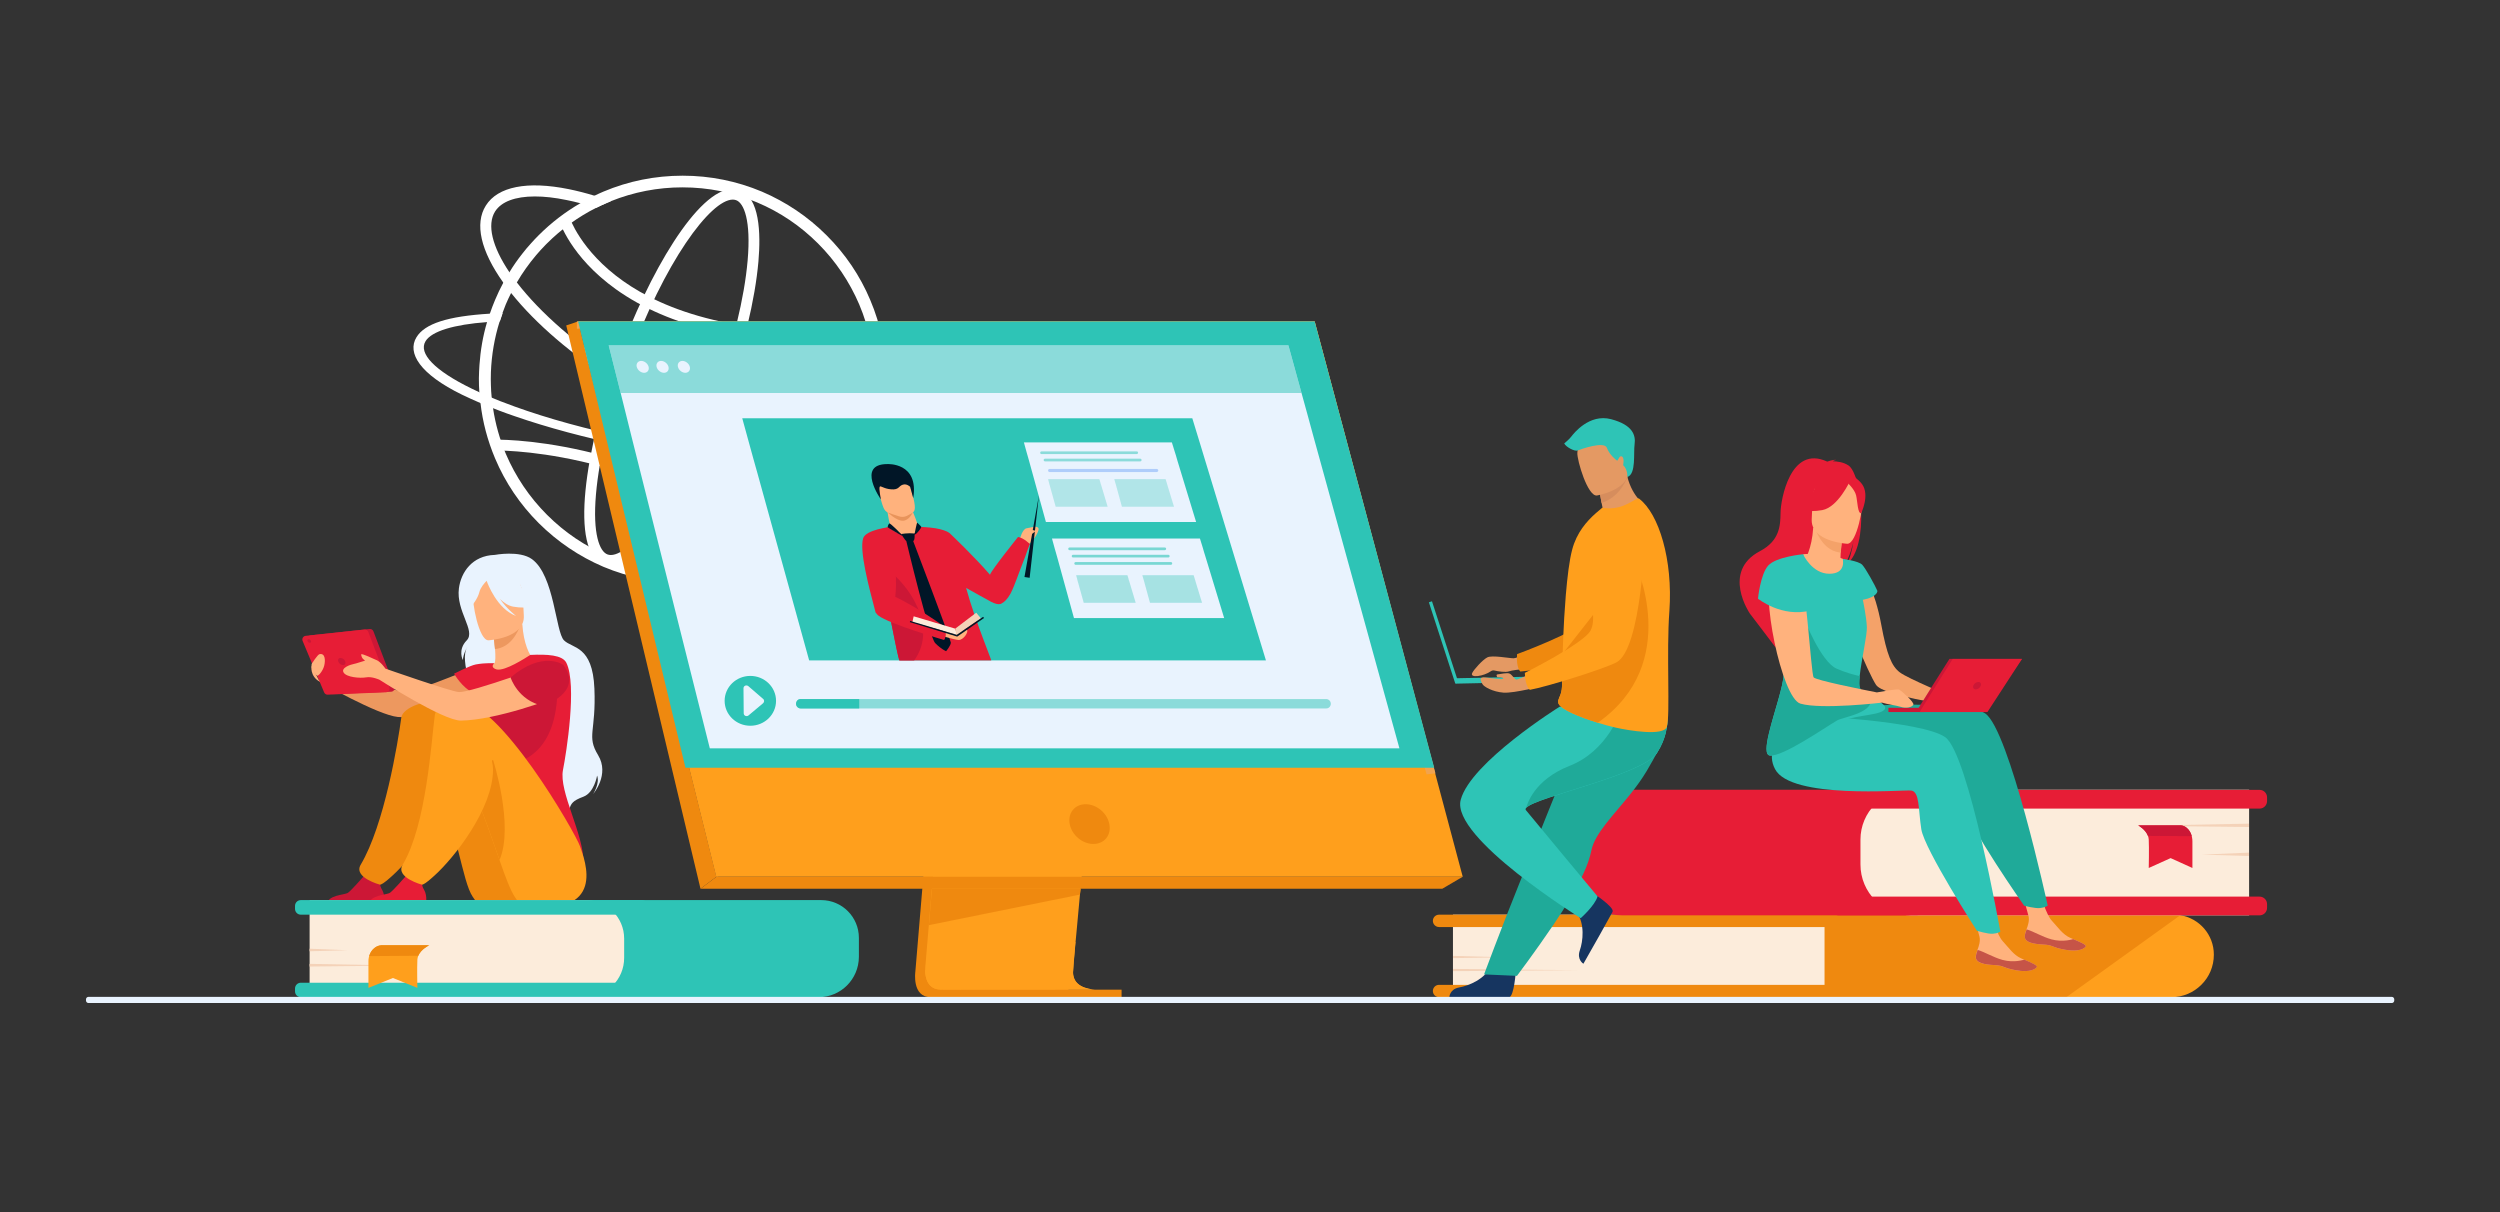 <?xml version="1.0" encoding="utf-8"?>
<!-- Generator: Adobe Illustrator 22.1.0, SVG Export Plug-In . SVG Version: 6.00 Build 0)  -->
<svg version="1.1" id="Layer_1" xmlns="http://www.w3.org/2000/svg" xmlns:xlink="http://www.w3.org/1999/xlink" x="0px" y="0px"
	 viewBox="0 0 2227 1080" style="enable-background:new 0 0 2227 1080;" xml:space="preserve">
<rect x="0" y="0" width="2227" height="1080" fill="#333333" stroke="none"/>
<style type="text/css">
	.st0{fill:#ED985F;}
	.st1{fill:#E9F3FE;}
	.st2{fill:#FFB27D;}
	.st3{fill:#E71D36;}
	.st4{fill:#EF890F;}
	.st5{fill:#CC1736;}
	.st6{fill:#FF9F1C;}
	.st7{fill:#FFFFFF;}
	.st8{fill:#FCECDB;}
	.st9{fill:#F4D2B8;}
	.st10{fill:#2EC4B6;}
	.st11{fill:#F1A34F;}
	.st12{opacity:0.5;}
	.st13{opacity:0.6;}
	.st14{fill:#AFCDFB;}
	.st15{fill:#E49963;}
	.st16{fill:#163560;}
	.st17{fill:#1FAA99;}
	.st18{fill:#D68D5D;}
	.st19{fill:#F4A269;}
	.st20{fill:#C65447;}
	.st21{clip-path:url(#SVGID_2_);fill:#FFB27D;}
	.st22{clip-path:url(#SVGID_2_);fill:#E71D36;}
	.st23{clip-path:url(#SVGID_2_);fill:#CC1736;}
	.st24{clip-path:url(#SVGID_2_);fill:#E8945B;}
	.st25{clip-path:url(#SVGID_2_);fill:#011627;}
	.st26{clip-path:url(#SVGID_2_);fill:#D35C2B;}
	.st27{clip-path:url(#SVGID_2_);fill:#FCECDB;}
	.st28{clip-path:url(#SVGID_2_);fill:#F4D2B8;}
	.st29{clip-path:url(#SVGID_2_);}
	.st30{fill:#BC3F3F;}
	.st31{fill:#E58638;}
	.st32{fill:#EE9849;}
	.st33{fill:#A02E2E;}
	.st34{fill:#E8945B;}
	.st35{fill:#2C3A64;}
	.st36{fill:#D35C2B;}
	.st37{fill:#1C468A;}
</style>
<g id="illustration_1_">
	<g id="girl_2_1_">
		<path class="st0" d="M431.8,590.4c0,0-60,26.1-70.9,25.7c-10.9-0.5-78-20.4-78-20.4l1.7,11.5c0,0,51.8,29.8,69.9,31.5
			c17.8,1.7,78.7-16,84.6-19.7C445,615.1,448.9,594.1,431.8,590.4z"/>
		<path class="st1" d="M440.8,494.3c0,0,22.1-4.2,33.1,3.8c20,14.6,21,64.8,28.5,72.3c7.5,7.5,25.5,4.3,27.1,43
			c1.6,38.7-7.2,42,3.3,59.3c10.5,17.3-4.4,34.6-4.4,34.6s6.1-9.5,3.5-16.4c0,0-2.5,15.2-12.2,18.8c-9.7,3.6-11.1,6.2-12.6,11.4
			c0,0-82.4-42.2-82.5-72.2c-0.1-29.9-16.2-59.6-8.3-72.6c0,0-3.5,5.6-4,11.7c0,0-4.8-9.1,3.5-17.6c8.2-8.5-9.7-26-7-46.3
			C410.6,510.1,420.4,494.9,440.8,494.3z"/>
		<path class="st2" d="M424.5,618.9c5.3,3.7,11.9,6.7,20.2,8.6c31.1,7.2,43-19.1,47.5-37.1c-4.2-2.4-8.2-3-10.5-3.2
			c-2.2-0.3-4.6-0.4-6.6-0.5c-3.5-2.7-8.7-13.6-9.8-30.6l-1.5,0.4l-24.5,6.7c0,0,1.1,7.8,1.7,15.1c0.4,5.8,0.5,11.3-0.6,12.6
			c-1.9,0.4-3.1,0.7-3.1,0.7s0,0,0,0C436.9,592.1,429.8,603.8,424.5,618.9z"/>
		<path class="st0" d="M439.2,563.1c0,0,1.1,7.8,1.7,15.1c13.9-1.4,20.3-14.6,22.8-21.8L439.2,563.1z"/>
		<path class="st2" d="M435.1,570.4c0,0,32.9-1.8,31.5-22.3c-1.4-20.5,1.8-34.5-19.3-34.2c-21.1,0.3-24.6,8.4-25.8,15.4
			C420.3,536.2,426.5,570.4,435.1,570.4z"/>
		<path class="st1" d="M421.6,517.8c4.6-6.5,8.6-5.5,10.9-3.8c17.3-11.2,29.9,2.6,29.9,2.6c3.3,14.5,14.5,22.2,14.5,22.2
			s-5.7,4.1-19.8,1.6c-4.3-0.8-8.3-3.5-11.8-6.9c6.3,9,14.4,15.2,14.4,15.2c-17.1-6.4-25.3-28.9-26.2-31.3
			c-1.9,1.9-5.6,6.1-6.5,10.1c-1.3,5.3-6.7,13.7-9.9,13.5C417.2,540.9,414.7,527.5,421.6,517.8z"/>
		<path class="st3" d="M501.5,685.9c3-15.2,12.7-75.9,3-95.5c-3.5-7-17.1-7.7-32.1-7c-4.7,3-22.4,14.4-29.7,13c-0.1,0-0.2,0-0.4-0.1
			c-3.4-0.9-4.7-3.3-1.9-5.4c0,0-7.4-0.7-16.6,1c-5.2,1-19.3,8.2-19.3,8.2s7.1,12.8,17.5,17.2c-1.8,15.9,0.9,22.9,17.3,59.5
			c13.9,31-1.9,58.9-1.9,58.9s81.9,65.8,82.3,32.3C520,742.8,497.7,705.3,501.5,685.9z"/>
		<g>
			<path class="st4" d="M433.3,807.3c-4.5-0.5-8.5-2.9-11-6.7c-0.4-0.6-0.8-1.2-1.3-1.9c-9.3-14.1-12.9-57.3-33.9-103.4
				c-5.1-11.2-23.4-13.2-28.4-25.9c0,0-12.3-41.1,23.5-42.3c35.9-1.2,96,114.3,97,126.4C480.1,765.3,502.9,815.2,433.3,807.3z"/>
		</g>
		<path class="st5" d="M290.8,806.4h51c0,0,1.9-8.1-1.4-13.7c-3-4.9-1.8-7.7,0.4-11.7c-2.3,0.9-5.3,1.8-8.6,1.6
			c-2.5-0.1-5.2-1.3-7.6-2.7c-2.2,2.5-11.6,13.2-14.5,15.3C306.7,797.6,291.8,796.7,290.8,806.4z"/>
		<path class="st5" d="M496.1,606.3c0,0,6.6,60.4-36.4,73.1c-43.1,12.7-55.3-55.6-20.5-60.5C473.9,614,496.1,606.3,496.1,606.3z"/>
		<g>
			<path class="st4" d="M357.5,639.1c-3.1,23-15.1,95.7-36.2,131.2c-6.8,11.4,17.2,17.8,17.3,17.8c3.2-0.8,8.6-6,11.1-8.2
				c17.2-15.5,52.1-59.3,52.1-94.5c0-17.1,0.3-49.9-12.2-58.2C381.9,622.1,358.8,629.9,357.5,639.1z"/>
		</g>
		<g>
			<path class="st6" d="M463.7,806.4c0,0-1.9-2.6-5.2-7.6c-3.9-5.9-8.3-17.6-13.5-32.6c-5.5-15.7-12.1-35.1-20.3-55.3
				c-2.5-6.2-5.2-12.5-8.1-18.8c-5.1-11.2-19.2-9.7-24.2-22.3c0,0-19.5-43.9,16.3-45.1c35.9-1.2,104,117.5,107.9,129
				C521,766.2,541.9,818.4,463.7,806.4z"/>
		</g>
		<path class="st3" d="M328.2,806.4h51c0,0,1.9-8.1-1.4-13.7c-3-4.9-1.8-7.7,0.4-11.7c-2.3,0.9-5.3,1.8-8.6,1.6
			c-2.5-0.1-5.2-1.3-7.6-2.7c-2.2,2.5-11.6,13.2-14.5,15.3C344.1,797.6,329.3,796.7,328.2,806.4z"/>
		<g>
			<path class="st4" d="M445,766.1c-5.5-15.7-12.1-35.1-20.3-55.3c2.1-15.3,6.8-28.6,14.5-34C439.2,676.8,458.1,735.3,445,766.1z"/>
		</g>
		<g>
			<path class="st6" d="M387.3,637.4c-3.1,23-7.4,97.4-28.6,132.9c-6.8,11.4,17.2,17.8,17.3,17.8c3.2-0.8,8.6-6,11.1-8.2
				c17.2-15.5,52.1-59.3,52.1-94.5c0-17.1-20.1-48.5-32.6-56.8C398.9,623.4,388.5,628.3,387.3,637.4z"/>
		</g>
		<g>
			<path class="st5" d="M276.9,565.9l52.3-5.6c1.5-0.2,3,0.7,3.5,2.2l18.7,49.1c0.8,2.2-0.7,4.5-3,4.6l-51.9,2.1
				c-1.4,0.1-2.7-0.8-3.2-2.1l-19.1-45.7C273.2,568.5,274.6,566.1,276.9,565.9z"/>
			<path class="st3" d="M272.3,566.4l52.3-5.6c1.5-0.2,3,0.7,3.5,2.2l18.7,49.1c0.8,2.2-0.7,4.5-3,4.6l-51.9,2.1
				c-1.4,0.1-2.7-0.8-3.2-2.1L269.6,571C268.7,568.9,270.1,566.6,272.3,566.4z"/>
			<path class="st5" d="M301.3,589.3c-0.6-1.8,0.3-3.2,2-3.2c1.8,0,3.7,1.4,4.3,3.2c0.6,1.8-0.3,3.2-2,3.2S301.9,591.1,301.3,589.3z
				"/>
			<path class="st5" d="M273.9,571c-0.3-0.9,0.1-1.6,1-1.6s1.8,0.7,2.1,1.6c0.3,0.9-0.1,1.6-1,1.6S274.2,571.9,273.9,571z"/>
		</g>
		<path class="st2" d="M492.1,590.4c0,0-72.4,26.7-83.3,26.1c-7-0.4-65.5-20.9-65.5-20.9s-4.3-6.7-9.1-8.1c0,0-8.3-3.8-10.7-4.5
			c-2.4-0.7-1.9,0-1.2,2.3c0.4,1.2,1.7,2.3,2.9,3.2c-4,1.1-7.9,2.6-9.8,2.9c-3.1,0.6-11.9,3.4-9.3,7.7c2.6,4.3,14.7,5.2,20,4.3
			c5.2-1,11.9,2.1,11.9,2.1s56.9,36.6,72.6,36.4c30.9-0.4,83-19.3,88.9-23C505.3,615.1,509.2,594.1,492.1,590.4z"/>
		<path class="st2" d="M277.7,591.3c0,0,5.2-8.3,7-8.6c5.2-1,5.2,5.9,4.1,10.3c-1.2,4.8-5.2,9.3-6.3,8.9
			C281.3,601.4,276.5,595.7,277.7,591.3z"/>
		<path class="st2" d="M277.5,593c0,0-1.7,9.3,7.2,14.2L277.5,593z"/>
		<path class="st5" d="M454.8,603.5c0,0,6.5,20.5,28.7,25.2c0,0,36.7-11.3,18.4-36.3C501.9,592.3,483.9,578.9,454.8,603.5z"/>
	</g>
	<g>
		<g>
			<g>
				<g>
					<path class="st7" d="M437.2,337.8c0-2.1,0-4.2,0.1-6.3c0.6-15.5,3.2-30.7,7.8-45.3c-3.9,0.1-7.6,0.4-11.2,0.6
						c-3.7,12.4-5.9,25.3-6.8,38.3c-0.3,3.9-0.4,7.7-0.5,11.6v1c0,3.9,0.1,7.8,0.4,11.7c3.5,1.7,7.2,3.2,11,4.8
						c-0.4-3.7-0.6-7.4-0.7-11.1C437.3,341.3,437.2,339.6,437.2,337.8z M775.2,267.2c-9.1-21.6-22.2-41-38.9-57.6
						c-16.7-16.7-36.1-29.7-57.6-38.9c-22.4-9.4-46.1-14.2-70.6-14.2c-24.5,0-48.3,4.8-70.6,14.2c-2.7,1.2-5.3,2.3-7.9,3.6
						c-4.3,2.1-8.5,4.3-12.6,6.7c-13.5,7.8-26,17.4-37.2,28.6c-2.3,2.3-4.6,4.7-6.8,7.2c-2.8,3-5.4,6.2-7.9,9.4
						c-4.1,5.2-7.8,10.5-11.2,16.1c-1.9,3.1-3.7,6.3-5.5,9.4c-2.7,5-5.2,10.2-7.4,15.5c-1.7,4-3.2,8-4.6,12.1
						c-0.9,2.5-1.7,5-2.4,7.5c-3.7,12.4-5.9,25.3-6.8,38.3c-0.3,3.9-0.4,7.7-0.5,11.6v1c0,3.9,0.1,7.8,0.4,11.7
						c0.2,3.2,0.5,6.4,0.9,9.5c1.9,17,6.3,33.5,13,49.4c9.1,21.6,22.2,41,38.9,57.7c16.7,16.6,36.1,29.7,57.6,38.9
						c22.4,9.4,46.1,14.2,70.6,14.2c24.5,0,48.2-4.8,70.6-14.2c21.6-9.2,41-22.2,57.6-38.9c16.2-16.2,29.1-35.1,38.1-56
						c0.2-0.6,0.5-1.2,0.7-1.7c1-2.4,2-4.8,2.9-7.2c7.6-20.2,11.4-41.5,11.4-63.4C789.5,313.3,784.7,289.5,775.2,267.2z M765.6,404
						c0,0.1,0,0.1-0.1,0.2c-1.2,2.7-2.3,5.3-3.6,8c-8.3,17.2-19.4,32.7-33,46.4c-15.7,15.7-33.9,28-54.3,36.6
						c-21.1,8.9-43.4,13.4-66.5,13.4c-23.1,0-45.4-4.5-66.5-13.4c-20.4-8.6-38.6-20.9-54.3-36.6c-15.7-15.7-28-34-36.7-54.3
						c-5.5-13.1-9.3-26.7-11.4-40.7c-0.5-3.1-0.9-6.2-1.2-9.3c-0.4-3.7-0.6-7.4-0.7-11.1c0-1.8-0.1-3.5-0.1-5.3c0-2.1,0-4.2,0.1-6.3
						c0.6-15.5,3.2-30.7,7.8-45.3c0.8-2.5,1.6-4.9,2.5-7.4c0.9-2.5,1.9-5.1,2.9-7.6c1.5-3.5,3.1-7,4.8-10.3c1.6-3.2,3.3-6.4,5.1-9.4
						c5-8.6,10.8-16.7,17.2-24.3c2.7-3.1,5.4-6.2,8.3-9.1c0.4-0.4,0.8-0.8,1.2-1.2c13-13,27.8-23.7,44-31.9
						c3.4-1.7,6.8-3.3,10.3-4.7c0.9-0.4,1.9-0.8,2.8-1.2c20.2-8.1,41.7-12.3,63.7-12.3c23.1,0,45.4,4.5,66.5,13.4
						c20.4,8.6,38.6,20.9,54.3,36.6c15.7,15.7,28,34,36.7,54.3c8.9,21,13.4,43.4,13.4,66.5C778.9,360.8,774.5,383.1,765.6,404z"/>
				</g>
				<g>
					<path class="st7" d="M809,374.3l-14-0.3c4.5,5.8,5.5,11.2,2.7,15.8c-2.8,4.7-9.5,8.5-19.6,11.4c-3.7,1.1-7.8,2-12.4,2.9
						c-12.3,2.2-27.6,3.5-45.5,3.7c-45.3,0.6-101.6-5.6-158.4-17.3c-38.3-7.9-73.6-17.6-103.2-28.3c-4.5-1.6-8.9-3.3-13.1-4.9
						c-2.5-1-4.9-2-7.3-3c-3.8-1.6-7.5-3.1-11-4.8c-2.5-1.1-4.9-2.3-7.2-3.4c-32.6-15.9-47.6-31.3-40.9-42.2c5.4-8.8,25-14.8,55-17
						c3.6-0.2,7.3-0.5,11.2-0.6c0.8-2.5,1.6-4.9,2.5-7.4c-3.9,0.1-7.7,0.3-11.3,0.5c-37.8,2.3-58.1,8.9-65.5,21
						c-8.6,14,3.1,32.9,40.6,51.2c5.2,2.5,10.7,5,16.5,7.5c3.6,1.5,7.4,3,11.3,4.6c1.8,0.7,3.6,1.4,5.4,2.1
						c4.4,1.7,8.9,3.3,13.6,4.9c29.1,10.1,63,19.2,99.4,26.7c50.9,10.4,101.4,16.6,144.7,17.6c6.4,0.2,12.5,0.2,18.5,0.1
						c15.5-0.2,29.3-1.1,41.2-2.8c4.5-0.6,8.7-1.3,12.6-2.2c18.5-3.8,30.6-9.8,35.5-17.7C813.3,386.9,812.9,380.8,809,374.3z"/>
				</g>
				<g>
					<path class="st7" d="M731.4,369.9c-0.2,0.3-0.4,0.7-0.6,1c-5.6,8.8-18,13.4-35.4,13.4c-8.3,0-17.8-1-28.3-3.2
						c-34.3-7-74.8-24.4-114.1-49.2c-38.6-24.3-71.4-52.8-92.6-80.3c-0.4-0.5-0.7-1-1.1-1.4c-2-2.7-3.9-5.3-5.6-7.8
						c-15.4-22.9-20-42.3-12.7-54c5.6-8.8,18-13.4,35.4-13.4c8.3,0,17.8,1,28.3,3.2c4,0.8,8,1.7,12.1,2.8c4.7,1.2,9.5,2.6,14.3,4.2
						c3.4-1.7,6.8-3.3,10.3-4.8c0.9-0.4,1.9-0.8,2.8-1.1c-5-1.8-10-3.5-14.8-5c-7.8-2.4-15.4-4.3-22.7-5.8
						c-37-7.5-63.3-2.3-73.9,14.6c-10.2,16.1-4.6,40.4,15.5,68.6c1,1.4,2.1,2.9,3.2,4.4c1.2,1.6,2.5,3.3,3.8,4.9
						c21.8,27.3,54.4,55.3,92.4,79.2c40.3,25.4,82,43.3,117.4,50.5c11.1,2.2,21.2,3.4,30.2,3.4c21.1,0,36.3-6.1,43.8-18
						c1.2-2,2.2-4,3-6.2H731.4z"/>
				</g>
				<g>
					<path class="st7" d="M544.1,504.1c-2.1,0-4.2-0.4-6.2-1.1c-31.1-11.3-16.7-103.3,12.6-184.2c27.1-74.8,71-150.5,102.3-150.5
						c2.1,0,4.2,0.4,6.2,1.1c17.7,6.4,18.8,38.1,16.6,63.6c-3,34-13.3,76.9-29.2,120.6C619.2,428.3,575.4,504.1,544.1,504.1z
						 M652.8,177.8c-19.7,0-60.9,55.1-93.2,144.2c-15.6,43-25.8,84.9-28.7,118.2c-3.1,35.7,3.3,51.2,10.3,53.7
						c0.9,0.3,1.8,0.5,2.9,0.5c19.7,0,60.9-55.1,93.2-144.2c15.6-43,25.8-84.9,28.7-118.2c3.1-35.7-3.3-51.2-10.3-53.7
						C654.8,178,653.8,177.8,652.8,177.8z"/>
				</g>
				<g>
					<path class="st7" d="M729.7,304.8c-34.7,0-66.3-3.3-94.6-9.9c-33.8-7.9-62.9-20.4-86.4-37.2c-40.5-29-50.4-60.5-50.8-61.9
						l9.2-2.8c0.1,0.3,9.7,30.2,47.9,57.3c35.5,25.2,103.6,53,226.5,42.5l0.8,9.6C764,304,746.5,304.8,729.7,304.8z"/>
				</g>
				<g>
					<path class="st7" d="M695.6,493.5c-67.2-50-133.6-72.4-177.4-82.4c-47.4-10.8-79.1-9.8-79.4-9.8l-0.4-9.6
						c1.3-0.1,33.3-1.1,81.9,10c44.7,10.2,112.5,33,181,84.1L695.6,493.5z"/>
				</g>
			</g>
		</g>
	</g>
	<g>
		<g>
			<path class="st6" d="M1972.1,850.4c0,10.5-4.2,20-11.1,26.8c-6.9,6.9-16.3,11.1-26.8,11.1h-309v-73.5h311.3
				c1.9,0,3.9,0.2,5.7,0.5C1959.2,818,1972.1,832.7,1972.1,850.4z"/>
		</g>
		<path class="st8" d="M1682.6,851.1c0,10.2-4.1,19.5-10.8,26.2c0,0-0.1,0.1-0.1,0.1c-6.7,6.7-16,10.9-26.3,10.9h-351.1v-73.5h351.9
			c10.2,0,19.4,4.2,26.1,11C1678.6,832.3,1682.6,841.3,1682.6,851.1z"/>
		<g>
			<path class="st4" d="M1711.8,882.8c0,1.5-0.6,2.9-1.6,3.9c-1,1-2.4,1.6-3.9,1.6h-424.4c-3,0-5.5-2.5-5.5-5.5
				c0-1.5,0.6-2.9,1.6-3.9c1-1,2.4-1.6,3.9-1.6h424.4C1709.3,877.3,1711.8,879.8,1711.8,882.8z"/>
		</g>
		<g>
			<path class="st4" d="M1711.8,820.3c0,1.5-0.6,2.9-1.6,3.9c-1,1-2.4,1.6-3.9,1.6h-424.4c-3,0-5.5-2.5-5.5-5.5
				c0-1.5,0.6-2.9,1.6-3.9c1-1,2.4-1.6,3.9-1.6h424.4C1709.3,814.8,1711.8,817.2,1711.8,820.3z"/>
		</g>
		<polygon class="st9" points="1294.4,851.5 1341.4,852.8 1294.4,853.5 		"/>
		<polygon class="st9" points="1294.4,863.1 1406.3,864.3 1294.4,865.1 		"/>
		<g>
			<path class="st4" d="M1942.3,815.2l-101.6,73.1h-215.4v-73.5h311.3C1938.5,814.8,1940.4,814.9,1942.3,815.2z"/>
		</g>
	</g>
	<g>
		<g>
			<g>
				<path class="st10" d="M729.2,888.3H514.7v-86.5h216.8c18.6,0,33.6,15.1,33.6,33.6v17C765,872.3,749,888.3,729.2,888.3z"/>
			</g>
			<path class="st8" d="M520.9,888.3H275.8v-86.5h245.9c19,0,34.3,15.4,34.3,34.3v17C556.1,872.6,540.3,888.3,520.9,888.3z"/>
			<g>
				<path class="st10" d="M571.9,888.3H268c-2.9,0-5.2-2.3-5.2-5.2v-2.5c0-2.9,2.3-5.2,5.2-5.2h303.9c2.9,0,5.2,2.3,5.2,5.2v2.5
					C577.1,886,574.8,888.3,571.9,888.3z"/>
			</g>
			<g>
				<path class="st10" d="M571.9,814.8H268c-2.9,0-5.2-2.3-5.2-5.2V807c0-2.9,2.3-5.2,5.2-5.2h303.9c2.9,0,5.2,2.3,5.2,5.2v2.5
					C577.1,812.4,574.8,814.8,571.9,814.8z"/>
			</g>
		</g>
		<polygon class="st9" points="275.8,845.1 309.8,846.5 275.8,847.4 		"/>
		<polygon class="st9" points="275.8,858.6 356.7,860.1 275.8,861 		"/>
	</g>
	<g>
		<path class="st4" d="M846.9,490.4l-31.5,375.1c0,0-3.3,22.7,13.6,22.8c27.8,0.1,138.4,0,138.4,0s-20.9-4.7-20.7-15.4
			c0.3-12.6,36.9-386,36.9-386L846.9,490.4z"/>
	</g>
	<g>
		<path class="st6" d="M976.3,881.5c-5.5,0-111.1,0.3-138.2,0c-11.8-0.1-13.9-10.5-14-17.2c0-3.2,0.4-5.6,0.4-5.6l0.8-9.7l2.1-24.8
			l1.8-22l2.4-28.2l2-23.8l22.4-266.5l136.7-3.5c0,0-15.4,156.3-26.3,270.1c-1.2,12.7-2.4,24.8-3.4,36.2c-0.3,3.6-0.7,7.2-1,10.6
			c-1,10.8-1.9,20.6-2.7,29.4c-0.4,4.6-0.8,8.9-1.2,12.8c-1.4,15.3-2.2,25.1-2.2,27c0,1.1,0.1,2.1,0.3,3
			C958.4,881.1,974.3,881.5,976.3,881.5z"/>
	</g>
	<g>
		<polygon class="st6" points="515,286.3 591.8,595 602.4,637.2 638.2,781 1303,781 1171.1,286.3 		"/>
	</g>
	<g>
		<polygon class="st4" points="515,286.3 504.4,289.9 624,791.7 638.2,781 		"/>
	</g>
	<g>
		<polygon class="st4" points="624,791.7 1284.8,791.7 1303,781 638.2,781 		"/>
	</g>
	<g>
		<rect x="856" y="881.6" class="st4" width="143.1" height="6.8"/>
	</g>
	<polygon class="st11" points="1270.8,689.8 1162.9,292.8 513.9,292.8 513.9,286.3 1171.1,286.3 1278.7,688.9 	"/>
	<g>
		<polygon class="st4" points="962.7,791.7 962,796.9 827.5,824.1 829.3,802.1 830.2,791.7 		"/>
	</g>
	<g>
		<path class="st6" d="M976.3,881.5c-5.5,0-111.1,0.3-138.2,0c-11.8-0.1-13.9-10.5-14-17.2l133.9-25.2c-1.4,15.3-2.2,25.1-2.2,27
			c0,1.1,0.1,2.1,0.3,3C958.4,881.1,974.3,881.5,976.3,881.5z"/>
	</g>
	<g>
		<polygon class="st6" points="930.2,680.8 638.2,781 602.4,637.2 		"/>
	</g>
	<g>
		<polygon class="st10" points="515,286.3 1171.1,286.3 1277.6,683.9 610.6,683.9 		"/>
	</g>
	<g>
		<path class="st4" d="M988.2,734.1c-1.9-9.8-11.3-17.7-21.1-17.7c-9.7,0-16.1,7.9-14.2,17.7c1.9,9.8,11.3,17.7,21.1,17.7
			S990.1,743.9,988.2,734.1z"/>
	</g>
	<polygon class="st1" points="1246.6,666.6 632.3,666.6 562.7,389.5 557.4,368.2 552.9,350.1 542.2,307.6 1147.7,307.6 
		1159.4,350.1 1164.4,368.2 1170.2,389.5 	"/>
	<g class="st12">
		<polygon class="st10" points="1159.4,350.1 552.9,350.1 542.2,307.6 1147.7,307.6 		"/>
	</g>
	<path class="st1" d="M567.2,326.8c-0.7-2.9,1.1-5.3,4-5.3c2.9,0,5.9,2.4,6.6,5.3c0.7,2.9-1.1,5.3-4,5.3
		C570.9,332.1,568,329.7,567.2,326.8z"/>
	<path class="st1" d="M584.9,326.8c-0.7-2.9,1.1-5.3,4-5.3c2.9,0,5.9,2.4,6.6,5.3c0.7,2.9-1.1,5.3-4,5.3
		C588.6,332.1,585.6,329.7,584.9,326.8z"/>
	<path class="st1" d="M603.9,326.8c-0.7-2.9,1.1-5.3,4-5.3c2.9,0,5.9,2.4,6.6,5.3c0.7,2.9-1.1,5.3-4,5.3
		C607.6,332.1,604.6,329.7,603.9,326.8z"/>
	<g>
		<g>
			<path class="st10" d="M645.5,624.3c0-12.3,10.3-22.2,22.9-22.2s22.9,9.9,22.9,22.2c0,12.3-10.3,22.2-22.9,22.2
				S645.5,636.6,645.5,624.3z"/>
		</g>
		<path class="st1" d="M666.6,611.2l13.2,11.4c1.2,1,1.1,2.8,0,3.8l-13,10.9c-1.7,1.4-4.3,0.3-4.3-1.9l-0.2-22.3
			C662.3,610.9,664.9,609.8,666.6,611.2z"/>
		<g class="st12">
			<path class="st10" d="M1185.5,626.9c0,1.2-0.5,2.2-1.2,3c-0.8,0.8-1.8,1.2-3,1.2h-468c-2.3,0-4.2-1.9-4.2-4.2
				c0-1.1,0.5-2.2,1.2-3c0.8-0.8,1.8-1.2,3-1.2h468C1183.6,622.7,1185.5,624.6,1185.5,626.9z"/>
		</g>
		<g>
			<path class="st10" d="M765.4,622.7v8.4h-52.1c-2.3,0-4.2-1.9-4.2-4.2c0-1.1,0.5-2.2,1.2-3c0.8-0.8,1.8-1.2,3-1.2H765.4z"/>
		</g>
	</g>
	<g>
		<polygon class="st10" points="1127.7,588.3 720.8,588.3 674.8,421.8 671.2,409 668.2,398.1 661.2,372.6 1062.1,372.6 
			1069.9,398.1 1073.2,409 1077.1,421.8 		"/>
	</g>
	<g>
		<polygon class="st1" points="1065.5,465 931.7,465 916.6,410.2 915.4,406 914.4,402.5 912.1,394.1 1043.9,394.1 1046.5,402.5 
			1047.6,406 1048.8,410.2 		"/>
		<g class="st12">
			<g class="st13">
				<polygon class="st10" points="986.7,451.4 940.4,451.4 935.1,432.4 934.7,431 934.4,429.7 933.6,426.8 979.3,426.8 980.2,429.7 
					980.5,431 981,432.4 				"/>
			</g>
			<g class="st13">
				<polygon class="st10" points="1045.8,451.4 999.4,451.4 994.2,432.4 993.8,431 993.4,429.7 992.6,426.8 1038.3,426.8 
					1039.2,429.7 1039.6,431 1040,432.4 				"/>
			</g>
			<g>
				<path class="st10" d="M1012.6,404.5h-84.8c-0.7,0-1.2-0.5-1.2-1.2l0,0c0-0.7,0.5-1.2,1.2-1.2h84.8c0.7,0,1.2,0.5,1.2,1.2l0,0
					C1013.8,403.9,1013.2,404.5,1012.6,404.5z"/>
			</g>
			<g>
				<path class="st10" d="M1015.7,411h-84.8c-0.7,0-1.2-0.5-1.2-1.2l0,0c0-0.7,0.5-1.2,1.2-1.2h84.8c0.7,0,1.2,0.5,1.2,1.2l0,0
					C1016.9,410.5,1016.4,411,1015.7,411z"/>
			</g>
		</g>
	</g>
	<path class="st14" d="M1030.4,420.5h-95.4c-0.7,0-1.4-0.6-1.4-1.4l0,0c0-0.7,0.6-1.4,1.4-1.4h95.4c0.7,0,1.4,0.6,1.4,1.4l0,0
		C1031.7,419.9,1031.1,420.5,1030.4,420.5z"/>
	<g>
		<polygon class="st1" points="1090.5,550.6 956.7,550.6 941.6,495.8 940.4,491.6 939.4,488.1 937.1,479.7 1068.9,479.7 
			1071.5,488.1 1072.5,491.6 1073.8,495.8 		"/>
		<g class="st13">
			<g class="st13">
				<polygon class="st10" points="1011.7,537 965.4,537 960.1,518 959.7,516.6 959.4,515.3 958.6,512.4 1004.3,512.4 1005.2,515.3 
					1005.5,516.6 1006,518 				"/>
			</g>
			<g class="st13">
				<polygon class="st10" points="1070.8,537 1024.4,537 1019.2,518 1018.8,516.6 1018.4,515.3 1017.6,512.4 1063.3,512.4 
					1064.2,515.3 1064.6,516.6 1065,518 				"/>
			</g>
			<g>
				<path class="st10" d="M1037.6,490.1h-84.8c-0.7,0-1.2-0.5-1.2-1.2l0,0c0-0.7,0.5-1.2,1.2-1.2h84.8c0.7,0,1.2,0.5,1.2,1.2l0,0
					C1038.8,489.5,1038.2,490.1,1037.6,490.1z"/>
			</g>
			<g>
				<path class="st10" d="M1040.7,496.6h-84.8c-0.7,0-1.2-0.5-1.2-1.2l0,0c0-0.7,0.5-1.2,1.2-1.2h84.8c0.7,0,1.2,0.5,1.2,1.2l0,0
					C1041.9,496.1,1041.4,496.6,1040.7,496.6z"/>
			</g>
			<g>
				<path class="st10" d="M1043,503.1h-84.8c-0.7,0-1.2-0.5-1.2-1.2l0,0c0-0.7,0.5-1.2,1.2-1.2h84.8c0.7,0,1.2,0.5,1.2,1.2l0,0
					C1044.2,502.6,1043.7,503.1,1043,503.1z"/>
			</g>
		</g>
	</g>
	<g>
		<g>
			<path class="st6" d="M382.4,842c0,0-7.4,3.5-9.8,9.4c-0.4,1-0.7,2.1-0.8,3.3c-0.4,7.7,0,25.3,0,25.3l-21.8-8.8l-21.8,8.8v-23.8
				c0-4.5,1.9-8.9,5.3-11.7c1.7-1.4,3.7-2.4,6-2.4H382.4z"/>
		</g>
		<g>
			<path class="st4" d="M382.4,842c0,0-7.4,3.5-9.8,9.4l-43.7,0.3c0,0,1.7-8.4,10.7-9.7H382.4z"/>
		</g>
	</g>
	<g>
		<path class="st3" d="M1445.3,815.4h263V703.5h-265.9c-24,0-43.5,19.5-43.5,43.5v22C1399,794.7,1419.7,815.4,1445.3,815.4z"/>
		<path class="st8" d="M1702.7,815.4h300.8V703.5h-301.8c-24.5,0-44.4,19.9-44.4,44.4v22C1657.2,795.1,1677.6,815.4,1702.7,815.4z"
			/>
		<path class="st3" d="M1637.9,815.4h374.9c3.7,0,6.7-3,6.7-6.7v-3.3c0-3.7-3-6.7-6.7-6.7h-374.9c-3.7,0-6.7,3-6.7,6.7v3.3
			C1631.2,812.4,1634.2,815.4,1637.9,815.4z"/>
		<path class="st3" d="M1637.9,720.3h374.9c3.7,0,6.7-3,6.7-6.7v-3.3c0-3.7-3-6.7-6.7-6.7h-374.9c-3.7,0-6.7,3-6.7,6.7v3.3
			C1631.2,717.2,1634.2,720.3,1637.9,720.3z"/>
		<polygon class="st9" points="2003.4,759.5 1961.5,761.3 2003.4,762.5 		"/>
		<polygon class="st9" points="2003.4,733.7 1903.6,735.6 2003.4,736.7 		"/>
		<g>
			<path class="st3" d="M1904.6,735.2c0,0,6.6,3.5,8.8,9.4c0.4,1,0.6,2.1,0.7,3.3c0.4,7.7,0,25.3,0,25.3l19.5-8.8l19.4,8.8v-23.8
				c0-4.5-1.7-8.9-4.8-11.7c-1.5-1.4-3.3-2.4-5.4-2.4H1904.6z"/>
			<path class="st5" d="M1904.6,735.2c0,0,6.6,3.5,8.8,9.4l39,0.3c0,0-1.5-8.4-9.6-9.7H1904.6z"/>
		</g>
	</g>
	<g>
		<path class="st15" d="M1366.1,578.5c0,0-13.9,7.9-17.8,7.9c-3.9,0-19.2-3-23.4-0.8c-4.3,2.2-12,10.9-13.4,13.8
			c-2.6,5.1,10.5,2.9,16.6-1.5c0.9-0.6,2-0.9,3.1-0.6c3.2,0.7,9.8,1.9,13.1,0.7c4.3-1.6,27-3.4,27-3.4L1366.1,578.5z"/>
		<path class="st16" d="M1350.4,863.9c0,0-1.5,24.1-6.2,24.5c-0.6,0-23.7,0-23.7,0l-29.4-0.2c0,0,0.2-7.1,8.8-8.6
			c8.6-1.5,23-7.5,28.2-18.9C1333.6,848.8,1350.4,863.9,1350.4,863.9z"/>
		<g>
			<path class="st4" d="M1471.8,470.8c0,0-14.4,102.4-38.3,111.6c-11.8,4.5-63.8,14.8-79.2,15.8c0,0-3.8-3.1-2.9-15.5
				c0,0,54.5-20,62.2-30.9c11.5-16.2-7.2-66.2,7.3-81.4C1435.5,455.2,1459.9,448.7,1471.8,470.8z"/>
		</g>
		<g>
			<path class="st17" d="M1467,686.6c-4.2,7.1-9.1,13.8-14.1,20.1c-15.5,19.5-32.3,35.7-35.3,50.9c-0.6,3-1.5,6.3-2.7,9.8
				c-1.2,3.5-2.7,7.2-4.5,11c-6.6,14.3-16.4,30.3-26.2,44.8c-17,25.1-32.9,46.1-32.9,46.1L1322,868c1.2-2.9,13.9-37.6,31-80
				c6.9-17.2,14.3-35.5,21.4-53.2c0.9-2.4,1.9-4.7,2.8-7c2.2-5.4,4.3-10.7,6.4-15.9c16-39.8,28.8-71.5,28.8-71.5s64-24.3,70.7-8.5
				C1488.6,644.7,1484.2,657.4,1467,686.6z"/>
		</g>
		<path class="st16" d="M1418.1,794.9c0,0,20.3,13.1,18.4,17.3c-0.3,0.6-11.5,20.7-11.5,20.7l-14.5,25.6c0,0-6.1-3.6-3.2-11.9
			c2.9-8.2,4.6-23.8-2.8-33.9C1396.7,802.2,1418.1,794.9,1418.1,794.9z"/>
		<g>
			<path class="st10" d="M1408.1,817.9c0,0,12.7-11.2,15-19.4c0,0-52.4-62.8-63.8-76.8c-0.5-0.6-0.4-1.4,0.3-2.1
				c8.6-9.7,103.9-29.3,116.4-48.7c4.3-6.7,6.7-13,8-18.6c2.8-11.8,0.6-20,0.6-20l-95.2-2.8c0,0-79.3,49.4-88.2,83
				C1292.2,746.1,1408.1,817.9,1408.1,817.9z"/>
		</g>
		<g>
			<path class="st17" d="M1359.6,719.5c8.6-9.7,103.9-29.3,116.4-48.7c4.3-6.7,6.7-13,8-18.6v-12l-40.5-6.4c0,0-11.5,35.3-45.5,48.5
				C1366.3,694.8,1360.3,716.8,1359.6,719.5z"/>
		</g>
		<path class="st15" d="M1415.5,464.4c19.3,5,51.2-12.9,51.2-12.9s-12.4-8.3-17-26.6c-0.2-0.9-0.4-1.9-0.6-2.8
			c-2-0.4-5.8-1.2-9.9-2.1l-14.7,13.2c0,0,0.3,5.5,2.2,14.9c0.3,1.6,0.7,3.4,1.1,5.3C1419.8,458.2,1415.5,464.4,1415.5,464.4z"/>
		<g>
			<path class="st6" d="M1487.1,544.2c-2.8,37.1,0.9,93.5-2.3,103.3c-2.7,8.4-33.5,3.4-45.8,0.6c-4.5-1-10.1-2.5-15.7-4.3
				c-15.9-4.9-33.1-11.9-35-17.1c-0.1-0.2-0.1-0.4-0.2-0.6c-0.2-0.8-0.1-1.5,0-2.2c0.6-2.7,3-5.5,3.3-12.1c0.3-7.3,0.3-16,0.5-25.3
				c0-1,0-2.2,0.1-3.2l0-0.4c0-0.2,0-0.4,0-0.6c0.3-10.4,0.8-21.3,1.4-32.1c0.4-6.8,0.9-13.5,1.4-19.9c1.4-16.6,3.2-31.4,5.7-40.7
				c4-15.2,12.9-25.2,21-32.4l5.9-5c6.5,1.4,14.3,0.5,21.2-2.8c7.6-3.6,10.2-6.2,11.5-5.2C1477.8,457.6,1490.3,498.9,1487.1,544.2z"
				/>
		</g>
		<g>
			<path class="st4" d="M1423.3,643.8c-15.9-4.9-33.1-11.9-35-17.1c-0.1-0.2-0.1-0.4-0.2-0.6c0-0.7,0-1.5,0-2.2
				c0.6-2.7,3-5.5,3.3-12.1c0.3-7.3,0.3-16,0.5-25.3c0-1,0-2.2,0.1-3.2l0-0.4c0-0.2,0-0.4,0-0.6l64.1-81.7
				C1456.3,500.6,1499.4,590.4,1423.3,643.8z"/>
		</g>
		<path class="st18" d="M1424.5,433.1c0,0,0.3,5.5,2.2,14.9c14.4-4.6,20.9-17.6,23.1-23.1c-0.2-0.9-0.4-1.9-0.6-2.8
			c-2-0.4-5.8-1.2-9.9-2.1L1424.5,433.1z"/>
		<path class="st15" d="M1422.5,441.4c0,0,31.3-5.2,27.8-24.7c-3.6-19.5-1.9-33.2-22.1-30.7c-20.2,2.5-22.7,10.6-23.1,17.4
			C1404.8,410.2,1414.3,442.3,1422.5,441.4z"/>
		<g>
			<g>
				
					<rect x="1284.6" y="534.2" transform="matrix(0.951 -0.309 0.309 0.951 -113.872 425.445)" class="st10" width="2.9" height="76.1"/>
			</g>
			<g>
				
					<rect x="1296.4" y="603.2" transform="matrix(1 -2.135566e-02 2.135566e-02 1 -12.627 28.676)" class="st10" width="79.8" height="4.8"/>
			</g>
		</g>
		<path class="st15" d="M1374.6,610.9c0,0-25.6,6.8-35.3,6.1c-9.6-0.7-17.6-5.3-18.8-7.7c-1.2-2.4-3.8-6.6,2.8-5.8
			c6.5,0.8,15.5,2.2,15.8,0.9c0.3-1.3-5.3-1.1-5.3-1.1s-1.7-2.5,0.4-2.6c2.1-0.1,8.4-1.8,10.7-0.6c2.3,1.2,4.5,5.4,6.1,5.3
			c1.7-0.2,21.5-8.9,21.5-8.9L1374.6,610.9z"/>
		<g>
			<path class="st6" d="M1465.5,475c0,0-3,103.4-25.7,115.1c-11.2,5.8-61.8,21.7-77,24.4c0,0-4.1-2.6-4.5-15.1
				c0,0,52-25.9,58.5-37.6c9.7-17.4-14.4-65-1.7-81.7C1427.7,463.5,1451.2,454.3,1465.5,475z"/>
		</g>
		<g>
			<path class="st10" d="M1449.7,424.9c0,0,0.4-6.7-3.8-10.5c0,0,1.4-6.7-1.2-7.8c-2.6-1.1-3.2,4.5-4.4,3.6
				c-1.2-0.9-6.6-5.1-8.9-11.3c-2.3-6.2-23.5,1.3-26,2.4c-2.5,1.1-10.4-3-12-6.3c0,0,4.4-3.5,6.4-6.2c2-2.6,15.9-20.5,35.3-15.4
				c19.4,5.1,22.1,14.3,21,22.3C1455,403.7,1457.6,422.2,1449.7,424.9z"/>
		</g>
	</g>
	<path class="st19" d="M1660.2,510.7c0,0,9.9,14.7,15.6,45.6c5,27.1,9.3,37.1,16.5,42.6c7.2,5.6,47.1,22,47.1,22l-3,7
		c0,0-58.6-8-65.2-17.8c-6.6-9.8-31.7-67.6-29.7-81C1643.6,515.9,1660.2,510.7,1660.2,510.7z"/>
	<path class="st2" d="M1803.7,833.8c-0.5,5.7,7.4,7.1,16.6,7.6c9.2,0.5,6.4,2.3,19.1,4.6c12.6,2.3,17.7-1.2,18.6-2.9
		c0.8-1.5-5.1-3.9-11.3-6.6c-0.8-0.3-1.6-0.7-2.4-1c-7-3.1-11-9.4-16.5-15.3c-5.2-5.5-10.1-23.3-10.1-23.3l-17.2-3.7
		c0,0,4.8,16,6.5,22.8c1,4-0.5,8.5-1.8,11.9C1804.5,829.9,1803.8,831.8,1803.7,833.8z"/>
	<path class="st20" d="M1820.3,841.4c9.2,0.5,6.4,2.3,19.1,4.6c12.6,2.3,17.7-1.2,18.6-2.9c0.8-1.5-5.1-3.9-11.3-6.6l-0.1,0.1
		c0,0-8.9,3-19.1,0.2c-8.4-2.3-16.4-7.3-22.2-8.9c-0.7,1.9-1.4,3.8-1.6,5.8C1803.1,839.5,1811.1,840.9,1820.3,841.4z"/>
	<g>
		<path class="st17" d="M1632.8,630.4c0,0,114-8.6,135.4,5c21.5,13.5,55.9,171.3,55.9,171.3s-2.1,1.7-6.9,2.2
			c-4.4,0.5-14.1-2.1-14.1-2.1s-49.5-70.6-52.9-88.4c-3.5-17.8-2.6-33.6-10.6-34.1c-7.9-0.4-106.8,12-121.8-14.3
			c-15-26.4-2.6-52.4-2.6-52.4L1632.8,630.4z"/>
	</g>
	<path class="st2" d="M1760,852.1c-0.5,5.7,7.4,7.1,16.6,7.6c9.2,0.5,6.4,2.3,19.1,4.6c12.6,2.3,17.7-1.2,18.6-2.9
		c0.8-1.5-5.1-3.9-11.3-6.6c-0.8-0.3-1.6-0.7-2.4-1c-7-3.1-11-9.4-16.5-15.3c-5.2-5.5-10.1-23.3-10.1-23.3l-17.2-3.7
		c0,0,4.8,16,6.5,22.8c1,4-0.5,8.5-1.8,11.9C1760.9,848.2,1760.2,850.1,1760,852.1z"/>
	<path class="st20" d="M1776.7,859.7c9.2,0.5,6.4,2.3,19.1,4.6c12.6,2.3,17.7-1.2,18.6-2.9c0.8-1.5-5.1-3.9-11.3-6.6l-0.1,0.1
		c0,0-8.9,3-19.1,0.2c-8.4-2.3-16.4-7.3-22.2-8.9c-0.7,1.9-1.4,3.8-1.6,5.8C1759.5,857.8,1767.5,859.2,1776.7,859.7z"/>
	<g>
		<path class="st10" d="M1610.5,637.4c0,0,101.3,4.8,122.2,19.2c20.9,14.4,49.2,173.3,49.2,173.3s-2.2,1.6-6.9,1.9
			c-4.4,0.3-14-2.7-14-2.7s-46.7-72.5-49.5-90.4c-2.8-17.9-1.3-33.7-9.2-34.5c-7.9-0.7-107.2,7.9-121.1-19.1
			C1567.1,658.4,1610.5,637.4,1610.5,637.4z"/>
	</g>
	<path class="st3" d="M1646.6,414.6c-4.5-3-10.1-3.6-14-3.7c1.1-1,3.1-1.2,3.1-1.2c-2.4-0.5-8,1.5-8,1.5
		c-32.9-15.3-41.5,34.1-41.6,45.7c-0.1,11.6-0.9,24.9-18.4,34.1c-34.5,18.2-8.9,55.6-8.9,55.6c0.3,0.2,23,30.3,23,30.3
		c-0.2-9.4,36.8-59.2,60.3-72.4c6-7.7,8.9-21.8,9.1-22.9c-1.7,11.2-4,17.4-6,20.9C1665.4,486.3,1658.5,422.5,1646.6,414.6z"/>
	<path class="st2" d="M1606.3,493.7c0,0,9.4-0.9,18.9,0c6.4,0.6,12.8,2.6,16.4,4.1c8.9,3.7,8,19.5-10.7,16.6
		C1612,511.5,1604.9,498.4,1606.3,493.7z"/>
	<path class="st2" d="M1640.7,505.2c0.1,0.1,2.7,13.6-9.6,13.1c-8-0.4-25.4-10.1-23.9-17c0.7-3.3,6.8-11.8,8-31.2l1.5,0.4l24.6,6.6
		c0,0-1.1,7.8-1.6,15.2C1639.3,498.6,1639.3,504.5,1640.7,505.2z"/>
	<path class="st19" d="M1641.4,477.1c0,0-1.1,7.8-1.6,15.2c-13.9-1.3-20.5-14.6-23-21.8L1641.4,477.1z"/>
	<path class="st3" d="M1614.3,467.6c0,0-6.6-12.1-7.6-22.1c-0.8-7.1,4.6-33.1,30.6-27.6c0,0,7.6,1.3,14.4,6.6
		c5.5,4.2,13.1,13.1,2.4,35.3l-2.9,7.6L1614.3,467.6z"/>
	<path class="st2" d="M1645.6,484.4c0,0-33.1-1.7-31.7-22.3c1.3-20.6-2-34.7,19.2-34.5c21.2,0.2,24.8,8.3,26,15.3
		C1660.2,450,1654.2,484.3,1645.6,484.4z"/>
	<path class="st3" d="M1648.1,428.2c0,0-10.7,23.6-24.8,26.2c-14.1,2.6-19.9-1.5-19.9-1.5s11.2-7.8,14.4-22.4
		C1617.8,430.6,1642,416.3,1648.1,428.2z"/>
	<path class="st3" d="M1645.7,430c0,0,6.4,5.8,7.7,11.2c1.3,5.4,1.3,16.2,4.5,16c0,0,7.9-16,0.9-25.8
		C1651.3,421.1,1645.7,430,1645.7,430z"/>
	<g>
		<path class="st10" d="M1678.7,632.1c-2.7,3.2-11,4.2-20,5.7c-7,1.2-14.4,2.6-19.7,5.7c-11.9,7-50.9,30.7-62.3,29.6
			c-4.4-0.4-3.6-8.9-0.9-20.1c4.2-17.7,13.1-42.3,13.1-53c0-5.8,1.9-19.7,4.5-35.4c0.2-1.3,0.4-2.6,0.6-3.9
			c5.1-30.7,12.2-66.9,12.2-66.9s7.9,17.3,23.4,17.3c15.4,0,11.9-13.2,11.9-13.2s14.1,1.7,17.4,5.2c3.3,3.6,11.8,19.1,13.5,23.3
			c0,0,0.3,5.4-13,7.9c0,0,3.2,14.6,3.6,24.3c0.3,7.2-4.9,29.7-6.4,43.7c-0.5,5-0.6,8.8,0.2,10.6c1,2.3,4.4,4.5,8.2,6.7
			C1672.5,624.1,1681.8,628.3,1678.7,632.1z"/>
	</g>
	<g>
		<path class="st17" d="M1665,619.7c8.5,14.6-23.2,19-28.4,22c-11.9,7-48.4,32.4-59.8,31.3c-4.4-0.4-3.6-8.9-0.9-20.1
			c4.2-17.7,13.1-42.3,13.1-53c0-5.8,1.9-19.7,4.5-35.4l13.7-13.2c0,0,14.7,38.1,28.8,44.3c7.4,3.3,15,5.4,20.7,6.7
			c-0.5,5-0.6,8.8,0.2,10.6C1657.8,615.2,1661.2,617.5,1665,619.7z"/>
	</g>
	<rect x="1682.2" y="630.5" class="st5" width="31.9" height="3.8"/>
	<path class="st5" d="M1707.3,633.7c0.3-1.2,29.3-46.8,29.3-46.8h64.5l-32.4,45.6L1707.3,633.7z"/>
	<path class="st3" d="M1710.1,634.3c0.3-1.2,29.4-47.3,29.4-47.3h61.7l-30.8,47.3H1710.1z"/>
	<path class="st5" d="M1764.5,610.8c-0.6,1.8-2.6,3.3-4.5,3.3c-1.8,0-2.8-1.5-2.2-3.3c0.6-1.8,2.6-3.3,4.5-3.3
		C1764.1,607.4,1765.1,608.9,1764.5,610.8z"/>
	<path class="st2" d="M1691.7,614.3c-1.8-0.8-15.8,1.8-19.8,2.5c-12.7-2.5-54.3-10.8-56.3-13.4c-2.4-3.1-7.6-96.7-13.6-98.3
		c0,0-11.8-7.1-23.1,6.4c-11.4,13.5,8.1,110.4,24.9,115.3c18.7,5.5,72.8-0.9,72.8-0.9v0c4.4,1.5,12.2,2.4,16.3,3.7
		c5.4,1.8,10.3,0.3,11.5-1.8C1705.6,625.8,1693.8,615.2,1691.7,614.3z"/>
	<g>
		<path class="st10" d="M1606.3,493.7c0,0-24.1,2.2-31.2,10.1c-7,7.9-9.1,29.5-9.1,29.5s21.3,17.2,46.9,10.5L1606.3,493.7z"/>
	</g>
	<path class="st1" d="M2130.6,893.5H78.8c-1.2,0-2.2-1-2.2-2.2v-1.1c0-1.2,1-2.2,2.2-2.2h2051.8c1.2,0,2.2,1,2.2,2.2v1.1
		C2132.8,892.5,2131.8,893.5,2130.6,893.5z"/>
	<g>
		<defs>
			<polygon id="SVGID_1_" points="1127.7,588.3 720.8,588.3 674.8,421.8 671.2,409 668.2,398.1 661.2,372.6 1062.1,372.6 
				1069.9,398.1 1073.2,409 1077.1,421.8 			"/>
		</defs>
		<clipPath id="SVGID_2_">
			<use xlink:href="#SVGID_1_"  style="overflow:visible;"/>
		</clipPath>
		<path class="st21" d="M908.5,480c0,0,2.3-8.9,6-9.4c3.8-0.5,9.4-2.9,10.6,0.1c1.2,3-9,18.5-13,14.7
			C908.1,481.6,908.5,480,908.5,480z"/>
		<path class="st21" d="M812.7,454.6c0,0,5.9,14.1,6.1,18.3c0.2,4.2-13.2,6.5-20,3c-6.8-3.5-5.7-6.6-5.7-6.6s-3.1-14.3-2.6-15.5
			C791,452.8,812.7,454.6,812.7,454.6z"/>
		<path class="st22" d="M906.9,478.3c0,0-24,29.8-25,33.7c-13.8-16-35-36.2-35.9-37c-2.7-2.2-7.6-3.5-12.5-4.4
			c-6.8-1.1-13.6-1.2-15.2-1.3c-0.2,0-0.3,0-0.3,0c0.6,2.4-2,6.8-7.6,7.2c-6.7,0.4-16.2-3.2-17.3-7.2c-0.1-0.2-15.8,0.8-13,30.2
			c0,0.4,0.1,0.8,0.1,1.3c1.1,9.9,4.2,22.8,10.5,39.8c2.3,6.1,9.8,51.4,12,51.5c0,0,1.9,1,6.2,2.2c2.2,0.6,5.2,1.3,8.8,2
			c7.6,1.4,18.4,2.7,32.9,2.7c26.5,0,33.2-7.5,33.2-7.5c1.4,0-14.7-36.5-23.2-67.8c8.8,5.1,18.1,10,19.1,10.6
			c4.4,2.7,7.5,3.8,9.7,3.9c0,0,0,0,0,0s0.1,0,0.3,0c1.3,0,2.2-0.3,2.9-0.9c2-1,4.7-3.4,7.5-8.4c3.6-6.7,8-20.2,11.7-29.3
			c2.1-5,3.6-10.5,5.7-15C917.4,484.8,912.3,479.3,906.9,478.3z"/>
		<path class="st23" d="M820.9,551.8c5.3,21.9-4.8,35.9-12,42.6c-4.3-1.2-6.2-2.2-6.2-2.2c-2.2,0-9.7-45.4-12-51.5
			c-6.3-17-9.5-29.9-10.5-39.8c0.6-0.7,0.9-1,0.9-1S813.1,519.2,820.9,551.8z"/>
		<path class="st24" d="M813.3,456.2c0,0-3.4,7.7-9.1,7.7c-5.7,0.1-13.6-7.6-13.6-7.6L813.3,456.2z"/>
		<path class="st21" d="M813.8,455.9c-1.2,1.2-4.1,2.8-6.6,3.9c-1.9,0.8-4.2,0.9-6.5,0.1c-3.5-1.1-8.7-2.8-10.1-3.5
			c-3.3-1.7-4.1-5.3-5.6-10.2c-1.7-5.8-3.5-10.4-3.8-13.7c-0.3-4,1.6-6.3,8.6-6.9c12.8-1.1,19.1,2.1,20.5,6.5
			c0.4,1.2,0.7,2.3,1.1,3.4C815.5,449.1,815.7,453.9,813.8,455.9z"/>
		<path class="st25" d="M810.8,433.7c0,0-3-3.2-6.7-1.9c-3.7,1.2-3.2,4.7-10.2,4.1c-7-0.5-9.5-3.8-10.3-2.2
			c-0.8,1.6,1.1,11.2,1.1,11.2s-22.2-31.5,5.7-31.5c0,0,28.4-1.7,23.1,30.3L810.8,433.7z"/>
		<path class="st21" d="M869.6,463.5L869.6,463.5C869.6,463.5,869.6,463.5,869.6,463.5z"/>
		<path class="st26" d="M872.6,418.5c0.1-0.5,0.2-0.9,0.2-0.9C872.7,417.9,872.7,418.2,872.6,418.5z"/>
		<polygon class="st25" points="917.2,514.7 912.6,514 925.5,441.1 925.5,441.1 		"/>
		<path class="st21" d="M910.8,477.3c0,0,4.2,4.2,4.9,1.9c0.7-2.3,6.1-4.9,6.5-6c0.4-1.1-6.2-1.5-7.1-1.6
			C914.1,471.6,910.1,475.8,910.8,477.3z"/>
		<path class="st25" d="M802.7,475.7c0.4,0.1,5.3-1.2,12-0.4c0,0,0.5,6.1-1.2,6.6c-1.7,0.5-5.4,0.1-6.2,0
			C806.6,481.7,802.7,475.7,802.7,475.7z"/>
		<path class="st25" d="M807.3,481.8c0,0,20.4,85.7,25.8,91.1c5.4,5.5,9.7,7.2,9.7,7.2s4.3-5.2,4.2-7.7
			c-0.1-2.5-33.6-90.6-33.6-90.6H807.3z"/>
		<path class="st21" d="M835.9,565.4c0,0,13.9,4.5,18,4.7c4.2,0.2,9.1-7,7.5-9.1c-0.5-0.6-6.5,2.2-8.3,1.2c-2.6-1.4-6-0.3-8.1-0.1
			c-2.1,0.2-10.2-4.3-10.2-4.3L835.9,565.4z"/>
		<path class="st22" d="M840.8,557.9c-22.5-15.9-38.4-23.9-43.3-26.3c1.4-11.8,0.8-30.5-4.4-62.2c0,0-21.9,2.4-24.2,10.1
			c-3.4,11,4.6,41.7,11.1,66.2c0,0,0.1,0.1,0.3,0.2c0.5,0.8,1.1,1.6,2.1,2.4c9.3,7.5,58.6,21.8,58.6,21.8
			C844.6,564.9,840.8,557.9,840.8,557.9z"/>
		<polygon class="st27" points="850.9,560 813.9,549 812.7,554.3 852.3,565.5 		"/>
		<polygon class="st28" points="869.6,545.8 850.9,560 852.3,565.5 873.8,550.8 		"/>
		<polygon class="st25" points="852.7,567.1 810.5,554.2 810.7,553.1 852.3,565.5 		"/>
		<polygon class="st25" points="852.7,567.1 876.6,550.5 875.7,549.5 852.3,565.5 		"/>
		<path class="st25" d="M802.7,475.7c0,0-9.7-10-10.5-9.4c-0.8,0.7-1.8,2.9-1.3,3.5c0.5,0.6,13,7.7,13,7.7L802.7,475.7z"/>
		<path class="st25" d="M814.8,475.2c0,0,1.9-10,2.3-9.6c0.3,0.4,3.4,3.1,3.6,3.8c0.1,0.7-3.9,6.3-5.8,6.8
			C812.9,476.7,814.8,475.2,814.8,475.2z"/>
		<g class="st29">
			<path class="st2" d="M2914.8,465.3c0,0,5.4-10.3,9.8-10.8c4.5-0.5,11.7-3.3,12.2,0.2c0.4,3.5-16.1,21.4-19.6,16.9
				C2913.7,467.2,2914.8,465.3,2914.8,465.3z"/>
			<path class="st30" d="M2813.7,453.1c0,0,7.1,28.8,17.7,50.4c3,6,31.6,23.3,33.3,24.5c18,13.1,17.7-6.1,17.7-6.1
				c1-12.7-36.8-61-38.1-62.3c-2.4-2.5-7.6-4.1-13.1-5C2822.7,453.1,2813.7,453.1,2813.7,453.1z"/>
			<path class="st16" d="M2776.2,809.5c0,0,3.4,5.5,3.5,11.9c0,1.4-1.1,2.6-2.6,2.6h-21.3c-2.1,0-3.6-1.9-3.1-3.9
				c1-3.9,3.1-9.8,7.4-13.3C2766.9,801,2776.2,809.5,2776.2,809.5z"/>
			<path class="st16" d="M2809.8,803.8c0,0,1.2,19.7,5,20c0.5,0,19.3,0,19.3,0l24.3,0c0,0-0.4-5.9-7.4-7.2
				c-7-1.2-18.8-6.2-23.1-15.5C2823.5,791.5,2809.8,803.8,2809.8,803.8z"/>
			<g>
				<path class="st31" d="M2799.6,682c0.9,11,1,19.6-0.2,23.7c-5,18.3,9,101.1,9,101.1c10.4,5,25.1-0.1,25.1-0.1
					c-0.9-11.5,4.6-114.1,9.6-176.8c2.1-26.3,3.7-44.7,3.7-44.7l-62.1-7.2C2784.9,578.1,2796.7,644,2799.6,682z"/>
				<path class="st31" d="M2784.9,578.1c0,0,11.8,65.9,14.8,103.9l43.6-52c2.1-26.3,3.7-44.7,3.7-44.7L2784.9,578.1z"/>
			</g>
			<path class="st32" d="M2815.3,592.1c0,0-31.4,182.9-36.8,218.4c0,0-11.8,3.3-23.8-1.8c0,0-1.6-85,2.6-110.6
				c4.1-25.6-2.2-104.8,4.4-112.1C2768.3,578.6,2815.3,592.1,2815.3,592.1z"/>
			<path class="st2" d="M2812.1,436.1c0,0,2.4,16.3,1.4,21.1c-1.1,4.9-17.2,7.5-24,3.5c-6.8-4-4.6-7.6-4.6-7.6s0.9-16.5,1.8-17.9
				C2787.7,434,2812.1,436.1,2812.1,436.1z"/>
			<path class="st30" d="M2851.7,594c0,0-10.1,8.7-40.6,8.7c-16.7,0-28.7-1.5-37.1-3.1c-3.9-0.8-7.1-1.6-9.5-2.3
				c-4.6-1.4-6.5-2.6-6.5-2.6c-2.6,0,2.8-52.3,2.1-59.4c-2.1-19.6-1.6-34.5,0.2-45.9c0-0.5,0.1-1,0.2-1.5
				c5.9-33.9,24.4-35.1,24.4-34.8c0,4.6,9.8,8.8,17.7,8.3c6.7-0.5,11-5.5,11-8.3c0-0.1,2.2,0.3,5.5,0.8c16.9,2.9,26.7,28,26.7,61.5
				C2845.9,551.6,2853.3,594,2851.7,594z"/>
			<path class="st33" d="M2791.6,548.1c-0.7,25.3-16.6,41.4-27,49.2c-4.6-1.4-6.5-2.6-6.5-2.6c-2.6,0,2.8-52.3,2.1-59.4
				c-2.1-19.6-1.6-34.5,0.2-45.9c0.9-0.8,1.4-1.2,1.4-1.2S2792.6,510.6,2791.6,548.1z"/>
			<path class="st34" d="M2812.3,438c0,0-6.3,8.8-12.9,8.9c-6.6,0.1-13.4-8.8-13.4-8.8L2812.3,438z"/>
			<path class="st2" d="M2813,437.5c-1.7,1.4-5.6,3.2-8.8,4.5c-2.4,0.9-5.1,1-7.5,0.2c-3.7-1.3-9.2-3.2-10.6-4.1
				c-3.3-2-3.1-6.1-3.3-11.7c-0.2-6.7-0.9-12-0.1-15.8c0.9-4.6,3.8-7.2,12-8c15.1-1.3,21.3,2.5,21.6,7.5c0.1,1.4,0.1,2.6,0.2,3.9
				C2817,429.7,2815.8,435.3,2813,437.5z"/>
			<path class="st35" d="M2816.4,411.9c0,0-2.5-3.6-7.1-2.2c-4.6,1.4-5.1,5.4-13,4.8c-7.9-0.6-9.8-4.4-11.2-2.5
				c-1.4,1.9-2.2,12.9-2.2,12.9s-15.9-36.3,16.3-36.3c0,0,33.3-2,17.3,34.9V411.9z"/>
			<path class="st30" d="M2784.9,453.1c0,0-26,2.8-31,11.6c-7.3,12.7-7.6,48.1-7.6,76.4c0,0,11,8.4,18.6-4
				C2772,525.4,2779.6,503.4,2784.9,453.1z"/>
			<path class="st2" d="M2875,446.3L2875,446.3C2875,446.4,2875,446.3,2875,446.3z"/>
			<path class="st36" d="M2892.4,394.5c0.3-0.6,0.5-1,0.5-1C2892.6,393.7,2892.5,394.1,2892.4,394.5z"/>
			<g>
				<polygon class="st35" points="2922.9,498.5 2918.4,497.8 2934,413.5 2935.5,413.7 				"/>
			</g>
			<path class="st2" d="M2917.6,465.9c0,0,6.1,1.8,6.3-0.9c0.1-2.7,5.6-8.4,5.7-9.7c0.1-1.3-7.6,1.9-8.7,2.4
				C2919.8,458.2,2916.4,464.8,2917.6,465.9z"/>
			<path class="st30" d="M2923.5,470.9c0,0-4.2-6.3-10-7.5c0,0-12.8,13.6-27.8,25.3c-11,8.6-14.2,18.7-15.4,25
				c-2.9,14.7,4.4,18.9,4.4,18.9s5.8,0.7,15.1-10.7c6.3-7.7,15.4-23.3,22.5-33.8C2916.2,482.4,2919.7,476.1,2923.5,470.9z"/>
			<path class="st37" d="M2794.1,460.4c0.4,0.1,6.5-1.4,14-0.5c0,0-1.3,7-3.5,7.6c-2.2,0.6-6.3,0.1-7.1,0S2794.1,460.4,2794.1,460.4
				z"/>
			<path class="st37" d="M2797.5,467.5c0,0-3,98.8,1.6,105.1c4.6,6.3,9,8.3,9,8.3s6.5-6,7.2-8.8c0.7-2.9-10.7-104.5-10.7-104.5
				H2797.5z"/>
			<path class="st2" d="M2804.6,563.9c0,0,14.6,5.2,19.4,5.4c4.8,0.2,12.6-8,11.4-10.5c-0.4-0.7-8.2,2.5-9.9,1.4
				c-2.6-1.7-6.8-0.4-9.3-0.1c-2.5,0.3-10.4-4.9-10.4-4.9L2804.6,563.9z"/>
			<path class="st30" d="M2769.1,523.9c0,0,17.8,8.8,43.5,31.2c0,0,2.2,8.1-3.6,14.1c0,0-52.4-16.6-60.8-25.2
				C2739.8,535.4,2761.2,522.2,2769.1,523.9z"/>
			<g>
				<polygon class="st8" points="2823.5,557.7 2784.3,545 2781.3,551.1 2823.5,563.9 				"/>
				<polygon class="st9" points="2849.5,541.2 2823.5,557.7 2823.5,563.9 2852.9,547 				"/>
				<g>
					<polygon class="st35" points="2823.5,565.7 2778.8,550.9 2779.3,549.6 2823.5,563.9 					"/>
				</g>
				<g>
					<polygon class="st35" points="2823.5,565.7 2856.2,546.6 2855.4,545.5 2823.5,563.9 					"/>
				</g>
			</g>
			<path class="st37" d="M2794.1,460.4c0,0-8.1-11.6-9.2-10.8c-1.1,0.8-2.9,3.3-2.6,4c0.3,0.7,12.6,8.8,12.6,8.8L2794.1,460.4z"/>
			<path class="st37" d="M2808.1,459.9c0,0,5.3-11.5,5.6-11.1c0.3,0.4,3,3.6,2.9,4.4c-0.1,0.8-6.4,7.3-8.7,7.8
				C2805.6,461.5,2808.1,459.9,2808.1,459.9z"/>
		</g>
	</g>
</g>
</svg>
